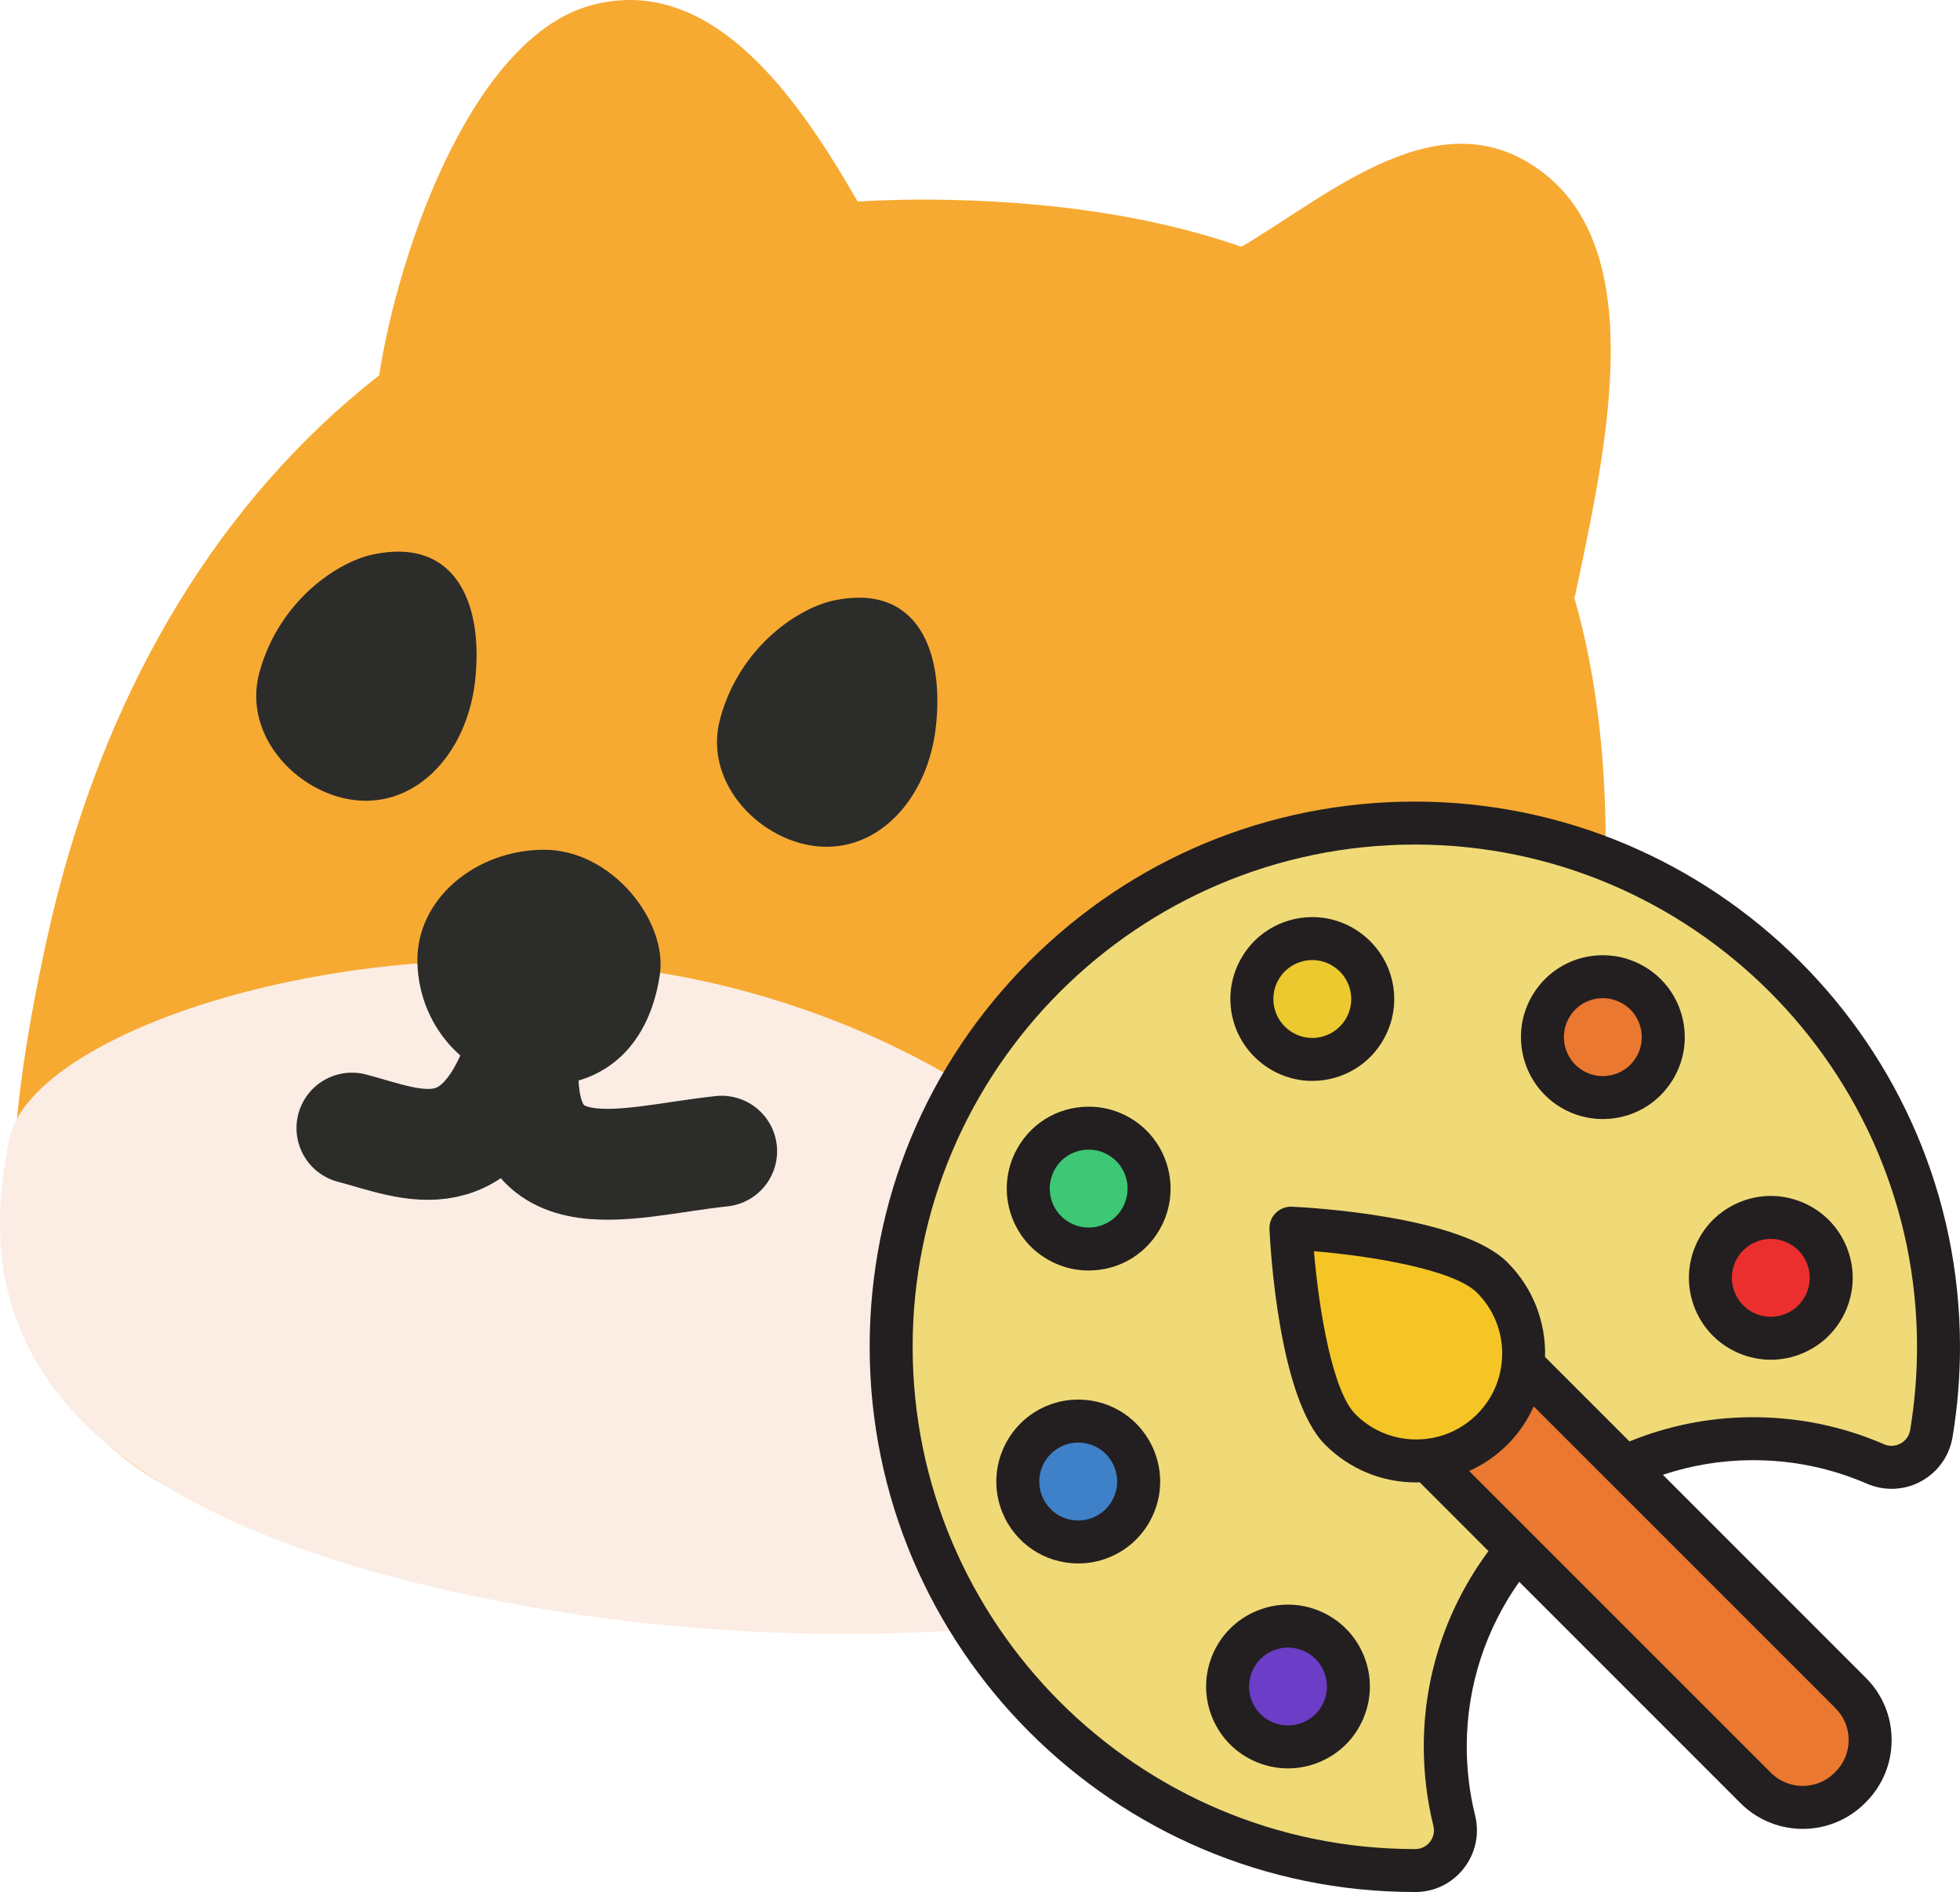 <svg version="1.1" xmlns="http://www.w3.org/2000/svg" xmlns:xlink="http://www.w3.org/1999/xlink" width="318.183" height="307.115" viewBox="0,0,318.183,307.115"><g transform="translate(-103.818,-46.885)"><g data-paper-data="{&quot;isPaintingLayer&quot;:true}" fill-rule="nonzero" stroke-dasharray="" stroke-dashoffset="0" style="mix-blend-mode: normal"><path d="M361.019,224.998c-15.738,100.046 -95.779,87.104 -173.185,78.152c-77.406,-8.952 -91.91,-33.897 -76.276,-104.411c15.634,-70.514 65.741,-121.166 146.3,-119.416c80.56,1.749 118.898,45.629 103.161,145.675z" fill="#f7aa32" stroke="none" stroke-width="1.999" stroke-linecap="round" stroke-linejoin="round" stroke-miterlimit="10"/><path d="M327.883,282.518c17.55,16.75 -61.88,40.763 -145.675,23.758c-83.795,-17.005 -80.656,-55.154 -76.902,-74.401c3.755,-19.246 66.904,-38.921 120.667,-23.758c53.762,15.163 71.319,51.384 101.91,74.401z" fill="#fbede4" stroke="none" stroke-width="1.999" stroke-linecap="round" stroke-linejoin="round" stroke-miterlimit="10"/><path d="M180.907,157.704c-1.325,10.97 -8.791,19.607 -18.448,19.142c-9.657,-0.465 -19.444,-10.169 -16.524,-20.826c3.242,-11.828 12.895,-17.981 18.448,-19.142c13.819,-2.889 18.001,8.597 16.524,20.826z" fill="#2c2c2b" stroke="none" stroke-width="1.999" stroke-linecap="round" stroke-linejoin="round" stroke-miterlimit="10"/><path d="M210.939,205.077c-1.614,10.931 -8.303,18.045 -19.353,18.045c-11.05,0 -19.752,-8.96 -20.007,-20.007c-0.239,-10.346 9.527,-18.298 20.577,-18.298c11.05,0 20.056,11.637 18.783,20.26z" fill="#2c2c2b" stroke="none" stroke-width="1.999" stroke-linecap="round" stroke-linejoin="round" stroke-miterlimit="10"/><path d="M220.971,233.751c-16.09,1.681 -35.125,8.85 -31.886,-18.131c-6.962,22.834 -18.195,16.99 -28.135,14.38" fill="none" stroke="#2c2c2b" stroke-width="18" stroke-linecap="round" stroke-linejoin="round" stroke-miterlimit="4"/><path d="M255.708,165.175c-1.325,10.97 -8.791,19.607 -18.448,19.142c-9.657,-0.465 -19.444,-10.169 -16.524,-20.826c3.242,-11.828 12.895,-17.981 18.448,-19.142c13.819,-2.889 18.001,8.597 16.524,20.826z" fill="#2c2c2b" stroke="none" stroke-width="1.999" stroke-linecap="round" stroke-linejoin="round" stroke-miterlimit="10"/><path d="M243.538,80.462l-78.487,29.627c2.541,-19.925 14.765,-57.017 34.825,-62.374c20.06,-5.356 34.286,16.306 43.662,32.746z" fill="#f7aa32" stroke="none" stroke-width="18" stroke-linecap="round" stroke-linejoin="round" stroke-miterlimit="4"/><path d="M304.872,87.219c14.491,-8.362 33.012,-25.51 49.899,-11.955c16.887,13.555 9.562,45.559 4.678,68.611z" fill="#f7aa32" stroke="none" stroke-width="18" stroke-linecap="round" stroke-linejoin="round" stroke-miterlimit="4"/><g stroke="none" stroke-width="1" stroke-linecap="butt" stroke-linejoin="miter" stroke-miterlimit="10"><path d="M396.47,340.266c-2.883,0 -5.593,-1.121 -7.628,-3.156l-52.563,-52.559l4.61,-2.073c1.948,-0.876 3.687,-2.074 5.169,-3.559c1.491,-1.491 2.688,-3.229 3.561,-5.171l2.073,-4.609l52.563,52.559c2.036,2.037 3.158,4.747 3.158,7.632c0,2.883 -1.121,5.591 -3.158,7.628l-0.176,0.172c-2.033,2.023 -4.735,3.137 -7.609,3.137z" fill="#eb7830"/><path d="M333.722,284.024c-4.654,0 -9.03,-1.814 -12.323,-5.106c-5.283,-5.283 -7.179,-21.795 -7.75,-28.649l-0.341,-4.107l4.106,0.342c6.853,0.571 23.362,2.468 28.648,7.754c3.76,3.759 5.582,8.951 4.998,14.244c-0.435,3.972 -2.162,7.574 -4.996,10.413c-2.833,2.833 -6.434,4.563 -10.416,5.004c-0.682,0.071 -1.321,0.105 -1.927,0.105z" fill="#f5c525"/><path d="M333.5,350.512c-46.876,0 -85.012,-38.136 -85.012,-85.012c0,-46.854 38.136,-84.99 85.011,-85.012c46.786,0 84.923,38.063 85.014,84.849c0.009,4.763 -0.381,9.55 -1.159,14.229c-0.534,3.187 -3.254,5.496 -6.47,5.496c-0.892,0 -1.768,-0.183 -2.602,-0.545c-6.272,-2.723 -12.954,-4.103 -19.863,-4.103h-0.318c-6.339,0.036 -12.548,1.272 -18.436,3.674l-2.145,0.875l-16.407,-16.408l0.042,-1.501c0.136,-4.834 -1.673,-9.38 -5.092,-12.799c-5.38,-5.38 -23.728,-7.596 -32.679,-8.016c0.589,12.467 3.348,28.008 8.017,32.675c3.292,3.295 7.667,5.109 12.322,5.109c0.137,0 0.272,-0.007 0.409,-0.014l1.539,-0.072l14.376,14.382l-1.791,2.416c-6.402,8.636 -9.796,18.857 -9.816,29.563c-0.004,4.105 0.487,8.184 1.459,12.123c0.487,1.956 0.048,3.997 -1.203,5.595c-1.237,1.584 -3.1,2.496 -5.108,2.496h-0.087zM312.91,310.832c-2.581,0 -5.108,1.046 -6.933,2.872c-1.829,1.823 -2.876,4.35 -2.876,6.937c0,2.584 1.048,5.114 2.876,6.942c1.824,1.818 4.353,2.863 6.933,2.863c2.58,0 5.109,-1.046 6.935,-2.869c1.826,-1.826 2.874,-4.354 2.874,-6.935c0,-2.585 -1.047,-5.111 -2.872,-6.929c-1.832,-1.832 -4.359,-2.88 -6.937,-2.88zM278.852,277.555c-1.253,0 -2.482,0.238 -3.655,0.708c-5.014,2.018 -7.458,7.745 -5.446,12.764c1.504,3.734 5.08,6.15 9.109,6.15c1.259,0 2.486,-0.238 3.648,-0.706c2.434,-0.979 4.339,-2.844 5.369,-5.256c1.027,-2.405 1.055,-5.071 0.079,-7.507c-1.501,-3.737 -5.075,-6.154 -9.105,-6.154zM391.287,244.495c-2.578,0 -5.107,1.049 -6.94,2.878c-1.824,1.82 -2.869,4.347 -2.869,6.931c0,2.59 1.045,5.117 2.867,6.933c1.829,1.829 4.358,2.876 6.942,2.876c2.584,0 5.111,-1.045 6.931,-2.869c1.831,-1.827 2.878,-4.355 2.878,-6.94c0,-2.581 -1.048,-5.11 -2.876,-6.937c-1.83,-1.823 -4.358,-2.872 -6.933,-2.872zM271.676,235.647c-1.093,2.324 -1.233,4.939 -0.395,7.366c0.853,2.478 2.618,4.473 4.97,5.619c1.353,0.661 2.798,0.995 4.297,0.995c3.784,0 7.165,-2.113 8.823,-5.513c2.368,-4.864 0.34,-10.747 -4.521,-13.114c-1.351,-0.658 -2.795,-0.991 -4.293,-0.991c-3.786,0 -7.166,2.111 -8.821,5.509zM364.026,205.424c-3.447,0 -6.577,1.751 -8.375,4.682c-2.822,4.609 -1.367,10.663 3.245,13.493c1.54,0.943 3.308,1.443 5.112,1.443c3.444,0 6.575,-1.753 8.375,-4.688c1.366,-2.234 1.783,-4.867 1.173,-7.412c-0.61,-2.546 -2.179,-4.704 -4.417,-6.076c-1.541,-0.943 -3.309,-1.443 -5.113,-1.443zM316.859,199.234c-0.94,0 -1.878,0.136 -2.787,0.403c-2.51,0.742 -4.583,2.419 -5.833,4.719c-1.252,2.301 -1.532,4.952 -0.791,7.469c1.221,4.136 5.088,7.027 9.402,7.027c0.94,0 1.878,-0.136 2.786,-0.403c2.51,-0.742 4.582,-2.418 5.833,-4.719c1.253,-2.304 1.535,-4.955 0.793,-7.464c-1.225,-4.14 -5.092,-7.032 -9.403,-7.032z" fill="#f0da77"/><path d="M312.91,330.445c-2.581,0 -5.109,-1.043 -6.934,-2.861c-1.829,-1.829 -2.875,-4.358 -2.875,-6.944c0,-2.584 1.046,-5.112 2.87,-6.935c1.826,-1.826 4.356,-2.874 6.939,-2.874c2.58,0 5.109,1.049 6.939,2.879c1.824,1.824 2.87,4.35 2.87,6.93c0,2.583 -1.046,5.11 -2.87,6.934c-1.833,1.826 -4.36,2.871 -6.939,2.871z" fill="#6c3ec7"/><path d="M278.861,297.177c-4.032,0 -7.608,-2.416 -9.109,-6.155c-0.976,-2.426 -0.945,-5.092 0.086,-7.506c1.031,-2.412 2.936,-4.278 5.364,-5.253c1.159,-0.469 2.39,-0.709 3.649,-0.709c4.031,0 7.605,2.419 9.105,6.161c0.975,2.43 0.946,5.095 -0.082,7.502c-1.029,2.411 -2.936,4.277 -5.369,5.255c-1.166,0.467 -2.392,0.705 -3.646,0.705z" fill="#3e81c8"/><path d="M280.548,249.627c-1.502,0 -2.948,-0.335 -4.298,-0.996c-2.35,-1.141 -4.12,-3.138 -4.973,-5.616c-0.845,-2.461 -0.691,-5.096 0.43,-7.433l0.07,-0.157l0.044,-0.085c1.688,-3.288 5.035,-5.331 8.736,-5.331c1.503,0 2.949,0.336 4.299,0.997c2.345,1.142 4.112,3.138 4.966,5.617c0.854,2.477 0.692,5.137 -0.453,7.49c-1.657,3.401 -5.036,5.514 -8.821,5.514z" fill="#3ec775"/><path d="M316.851,218.852c-4.318,0 -8.184,-2.892 -9.402,-7.033c-0.743,-2.511 -0.463,-5.164 0.788,-7.464c1.253,-2.304 3.328,-3.98 5.843,-4.718c0.901,-0.266 1.838,-0.403 2.779,-0.403c4.311,0 8.176,2.89 9.4,7.029c0.744,2.516 0.465,5.168 -0.786,7.468c-1.249,2.296 -3.321,3.97 -5.834,4.716c-0.91,0.269 -1.847,0.405 -2.788,0.405z" fill="#ebc92f"/><path d="M364.009,225.043c-1.797,0 -3.563,-0.497 -5.106,-1.438c-4.619,-2.838 -6.071,-8.891 -3.247,-13.498c1.794,-2.931 4.924,-4.682 8.371,-4.682c1.801,0 3.57,0.5 5.116,1.445c2.238,1.371 3.805,3.527 4.415,6.075c0.609,2.55 0.193,5.182 -1.172,7.41c-1.807,2.938 -4.936,4.688 -8.376,4.688z" fill="#eb7830"/><path d="M391.287,264.114c-2.59,0 -5.121,-1.049 -6.944,-2.879c-1.818,-1.811 -2.866,-4.34 -2.866,-6.93c0,-2.588 1.048,-5.116 2.875,-6.935c1.825,-1.825 4.354,-2.874 6.934,-2.874c2.58,0 5.108,1.048 6.935,2.874c1.827,1.826 2.874,4.354 2.874,6.935c0,2.583 -1.048,5.113 -2.874,6.939c-1.824,1.824 -4.352,2.87 -6.935,2.87z" fill="#eb2f2f"/><g fill="#231f20"><path d="M326.206,320.64c0,3.501 -1.421,6.927 -3.897,9.404c-2.476,2.472 -5.903,3.889 -9.399,3.889c-3.501,0 -6.923,-1.417 -9.399,-3.884c-2.481,-2.481 -3.897,-5.907 -3.897,-9.408c0,-3.505 1.417,-6.932 3.897,-9.404c2.472,-2.472 5.899,-3.893 9.399,-3.893c3.496,0 6.923,1.421 9.399,3.897c2.476,2.468 3.897,5.894 3.897,9.399zM319.231,320.64c0,-1.665 -0.676,-3.292 -1.848,-4.464c-1.181,-1.181 -2.812,-1.857 -4.473,-1.857c-1.665,0 -3.296,0.676 -4.473,1.853c-1.177,1.177 -1.848,2.803 -1.848,4.469c0,1.665 0.671,3.296 1.848,4.473c1.177,1.173 2.808,1.844 4.473,1.844c1.661,0 3.292,-0.671 4.473,-1.848c1.173,-1.173 1.848,-2.803 1.848,-4.469z"/><path d="M291.085,292.586c-1.395,3.265 -3.976,5.794 -7.272,7.119c-1.578,0.636 -3.248,0.959 -4.953,0.959c-5.463,0 -10.306,-3.274 -12.346,-8.34c-2.729,-6.805 0.584,-14.561 7.385,-17.299c1.587,-0.636 3.252,-0.959 4.953,-0.959c5.463,0 10.306,3.274 12.342,8.344c1.321,3.296 1.286,6.91 -0.109,10.175zM284.72,285.014c-0.968,-2.415 -3.27,-3.972 -5.868,-3.972c-0.807,0 -1.596,0.153 -2.35,0.458c-3.235,1.299 -4.813,4.992 -3.514,8.222c0.968,2.411 3.274,3.967 5.872,3.967c0.807,0 1.596,-0.153 2.345,-0.453c1.574,-0.632 2.799,-1.835 3.462,-3.387c0.663,-1.552 0.68,-3.27 0.052,-4.835z"/><path d="M292.507,245.642c-2.25,4.612 -6.832,7.472 -11.958,7.472c-2.036,0 -3.993,-0.453 -5.824,-1.347c-3.187,-1.552 -5.585,-4.259 -6.74,-7.616c-1.138,-3.296 -0.946,-6.836 0.536,-9.988c0.022,-0.057 0.048,-0.113 0.078,-0.17c2.245,-4.612 6.832,-7.472 11.958,-7.472c2.027,0 3.985,0.449 5.82,1.343c6.592,3.209 9.338,11.187 6.13,17.778zM283.321,234.137c-0.872,-0.427 -1.801,-0.641 -2.764,-0.641c-2.393,0 -4.543,1.312 -5.633,3.435c-0.017,0.039 -0.035,0.078 -0.052,0.118c-0.741,1.517 -0.846,3.23 -0.296,4.83c0.549,1.596 1.692,2.882 3.209,3.618c0.872,0.427 1.801,0.641 2.764,0.641c2.437,0 4.617,-1.36 5.685,-3.553c1.526,-3.135 0.222,-6.923 -2.912,-8.449z"/><path d="M375.357,222.178c-2.441,3.98 -6.683,6.352 -11.348,6.352c-2.446,0 -4.844,-0.676 -6.936,-1.957c-6.252,-3.836 -8.222,-12.037 -4.394,-18.289c2.437,-3.976 6.679,-6.348 11.348,-6.348c2.446,0 4.844,0.676 6.936,1.957c3.03,1.857 5.157,4.778 5.986,8.235c0.828,3.453 0.262,7.019 -1.591,10.049zM370.164,213.756c-0.392,-1.639 -1.404,-3.03 -2.842,-3.911c-0.998,-0.61 -2.136,-0.933 -3.296,-0.933c-2.223,0 -4.242,1.129 -5.397,3.017c-1.822,2.973 -0.885,6.871 2.088,8.697c0.994,0.606 2.132,0.929 3.292,0.929c2.219,0 4.238,-1.129 5.402,-3.021c0.881,-1.439 1.147,-3.135 0.754,-4.778z"/><path d="M328.534,215.395c-1.696,3.121 -4.503,5.393 -7.913,6.4c-1.229,0.362 -2.498,0.545 -3.771,0.545c-5.851,0 -11.091,-3.919 -12.748,-9.53c-1.003,-3.405 -0.623,-7.002 1.072,-10.119c1.696,-3.121 4.508,-5.393 7.913,-6.4c1.229,-0.362 2.498,-0.545 3.771,-0.545c5.846,0 11.086,3.919 12.748,9.53c1.007,3.405 0.623,7.002 -1.072,10.119zM322.915,207.251c-0.789,-2.668 -3.278,-4.53 -6.056,-4.53c-0.606,0 -1.208,0.087 -1.796,0.262c-1.617,0.475 -2.956,1.556 -3.762,3.039c-0.807,1.482 -0.985,3.191 -0.506,4.813c0.785,2.668 3.278,4.53 6.056,4.53c0.602,0 1.208,-0.087 1.796,-0.262c1.617,-0.48 2.956,-1.556 3.762,-3.039c0.807,-1.482 0.985,-3.191 0.506,-4.813z"/><path d="M404.584,254.304c0,3.501 -1.421,6.932 -3.897,9.404c-2.472,2.476 -5.903,3.893 -9.399,3.893c-3.501,0 -6.927,-1.417 -9.404,-3.893c-2.476,-2.468 -3.893,-5.894 -3.893,-9.404c0,-3.496 1.417,-6.927 3.893,-9.399c2.481,-2.476 5.907,-3.897 9.404,-3.897c3.492,0 6.919,1.421 9.399,3.893c2.476,2.476 3.897,5.907 3.897,9.404zM397.608,254.304c0,-1.661 -0.676,-3.292 -1.853,-4.469c-1.177,-1.177 -2.808,-1.853 -4.469,-1.853c-1.661,0 -3.292,0.676 -4.473,1.857c-1.177,1.173 -1.848,2.803 -1.848,4.464c0,1.67 0.671,3.296 1.848,4.469c1.177,1.181 2.808,1.853 4.473,1.853c1.661,0 3.292,-0.671 4.469,-1.848c1.177,-1.177 1.853,-2.808 1.853,-4.473z"/><path d="M422,265.33c0.009,4.961 -0.397,9.944 -1.208,14.81c-0.815,4.874 -4.983,8.41 -9.909,8.41c-1.373,0 -2.716,-0.283 -3.993,-0.833c-5.838,-2.533 -12.054,-3.815 -18.472,-3.815h-0.279c-5.014,0.031 -9.844,0.863 -14.369,2.376l32.95,32.954c2.699,2.694 4.181,6.282 4.181,10.097c0,3.81 -1.482,7.398 -4.181,10.092l-0.153,0.157c-2.786,2.781 -6.439,4.172 -10.097,4.172c-3.658,0 -7.311,-1.391 -10.097,-4.172l-35.928,-35.928c-5.341,7.555 -8.501,16.754 -8.519,26.655c-0.004,3.815 0.453,7.608 1.36,11.278c0.741,3.004 0.07,6.13 -1.84,8.575c-1.905,2.441 -4.769,3.841 -7.852,3.841c-0.004,0 -0.004,0 -0.004,0h-0.092c-48.797,0 -88.5,-39.699 -88.5,-88.5c0,-23.629 9.203,-45.85 25.909,-62.565c16.706,-16.715 38.923,-25.922 62.556,-25.935c48.74,0 88.443,39.624 88.535,88.33zM352.8,275.178c-1.033,2.298 -2.476,4.408 -4.272,6.204c-1.796,1.801 -3.911,3.244 -6.208,4.277l48.989,48.985c2.847,2.847 7.477,2.847 10.324,0l0.157,-0.153c1.378,-1.378 2.136,-3.213 2.136,-5.162c0,-1.953 -0.759,-3.788 -2.136,-5.166zM343.597,276.451c2.263,-2.267 3.649,-5.144 3.998,-8.331c0.466,-4.233 -0.99,-8.388 -3.998,-11.396c-3.727,-3.727 -16.885,-5.947 -26.472,-6.744c0.798,9.591 3.017,22.748 6.74,26.472c2.633,2.633 6.134,4.085 9.857,4.085c0.514,0 1.033,-0.031 1.543,-0.083c3.183,-0.353 6.064,-1.735 8.331,-4.002zM415.025,265.343c-0.087,-44.865 -36.66,-81.368 -81.525,-81.368c-44.969,0.022 -81.525,36.59 -81.525,81.525c0,44.956 36.573,81.525 81.525,81.525h0.087c0.924,0 1.787,-0.423 2.363,-1.16c0.584,-0.745 0.789,-1.696 0.562,-2.607c-1.042,-4.22 -1.565,-8.58 -1.561,-12.965c0.022,-11.819 3.928,-22.766 10.502,-31.633l-11.161,-11.165c-0.192,0.009 -0.379,0.017 -0.571,0.017c-5.585,0 -10.838,-2.175 -14.788,-6.13c-7.551,-7.546 -8.902,-32.196 -9.033,-34.977c-0.048,-0.981 0.323,-1.936 1.016,-2.629c0.693,-0.693 1.648,-1.064 2.629,-1.02c2.786,0.131 27.431,1.482 34.982,9.033c4.102,4.102 6.273,9.622 6.112,15.363l13.707,13.707c6.112,-2.494 12.778,-3.893 19.753,-3.932h0.318c7.381,0 14.531,1.474 21.249,4.39c0.392,0.17 0.802,0.257 1.216,0.257c1.29,0 2.747,-0.889 3.03,-2.581c0.745,-4.482 1.12,-9.077 1.112,-13.65z"/></g><g fill="none" font-family="sans-serif" font-weight="normal" font-size="12" text-anchor="start"/><g fill="none" font-family="sans-serif" font-weight="normal" font-size="12" text-anchor="start"/><g fill="none" font-family="sans-serif" font-weight="normal" font-size="12" text-anchor="start"/></g></g></g></svg>
